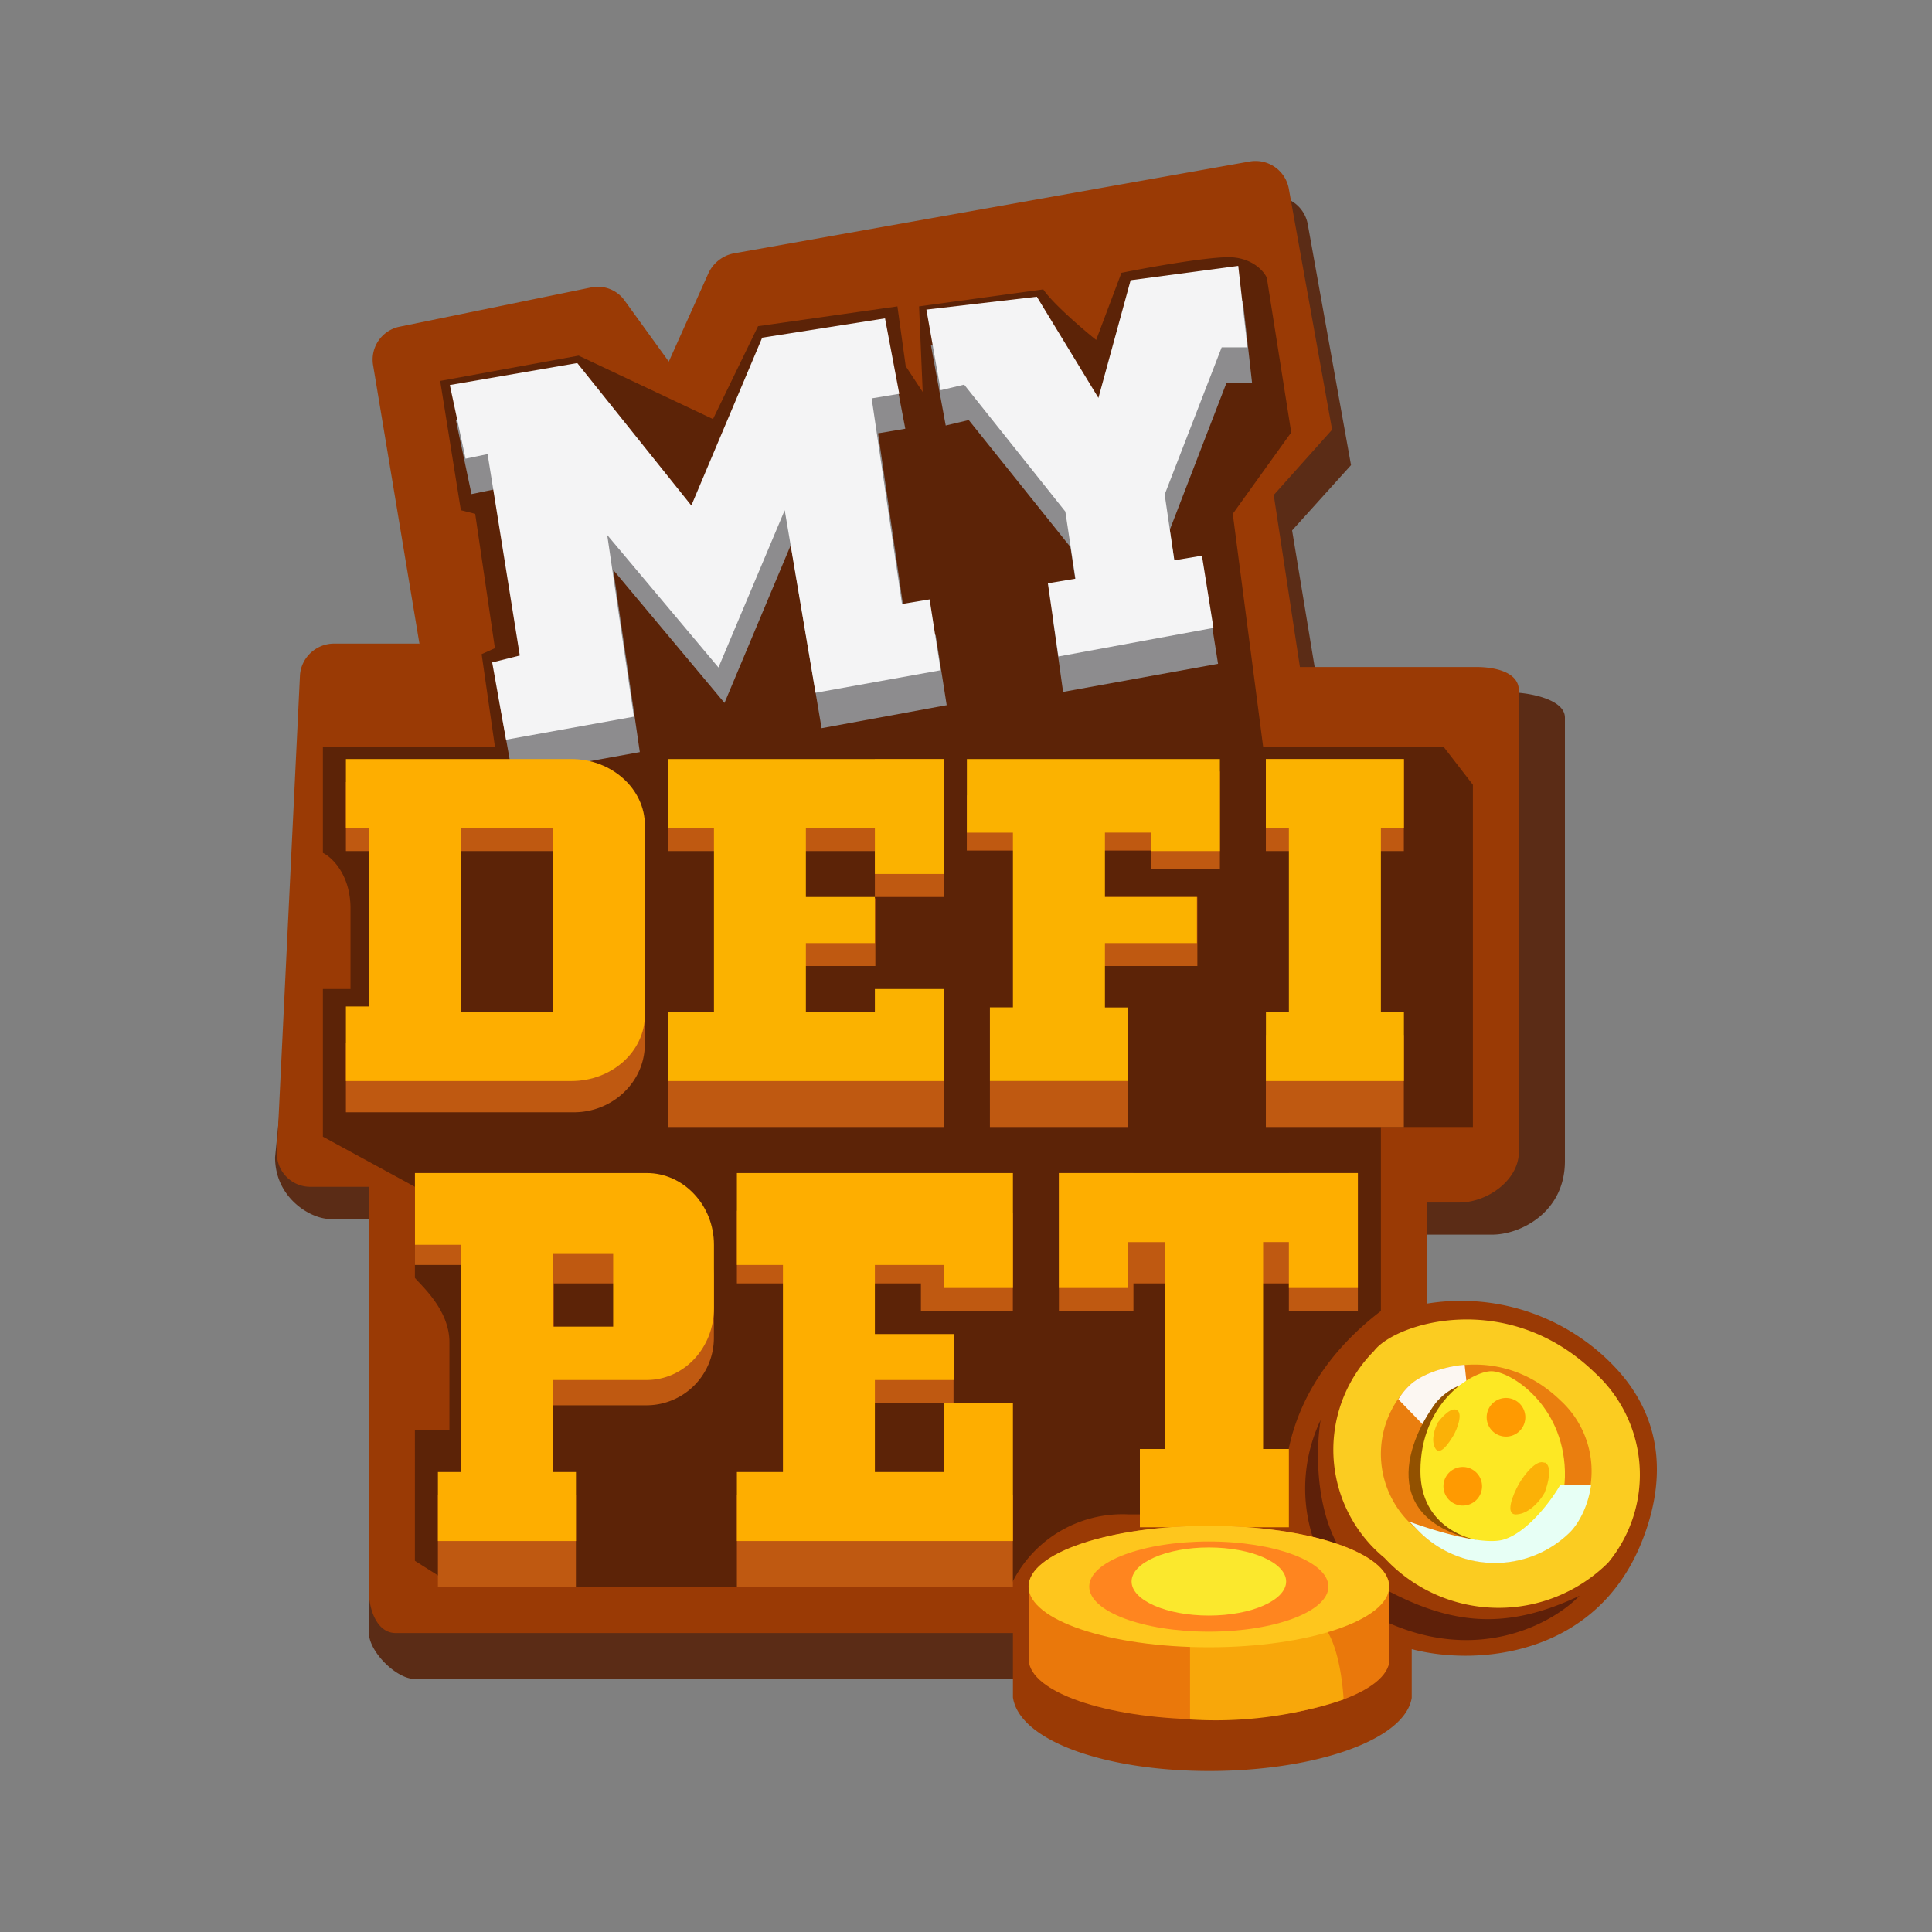 <svg xmlns="http://www.w3.org/2000/svg" width="24" height="24" fill="none" viewBox="0 0 24 24">
    <rect x="0" y="0" width="24" height="24" fill="#808080" stroke="none"/>
    <path fill="#5B2C16" d="m5.44 8.44-.571-3.468a.417.417 0 0 1 .325-.474l2.377-.486A.42.42 0 0 1 8 4.178l.543.754.491-1.097a.42.42 0 0 1 .309-.246l6.417-1.143a.42.42 0 0 1 .486.343l.537 2.989-.732.811.332 2.011h2.365c.229 0 .692.08.692.315v5.508c0 .64-.555.914-.903.914H17.53c0 2.84-1.057 4.732-1.057 4.903v.069c-.08.531.097.754-1.2.754-1.291 0-2.263.617-2.343.08l-.103.097-.017-.383H5.154c-.234 0-.571-.343-.571-.571v-5.143h-.48c-.246 0-.686-.263-.686-.766l.549-5.542a.42.42 0 0 1 .423-.4h1.057z"/>
    <path fill="#9A3A05" d="m5.211 8-.577-3.468a.417.417 0 0 1 .332-.474l2.371-.486a.41.41 0 0 1 .429.171l.542.749.492-1.097a.44.44 0 0 1 .308-.246l6.417-1.143a.42.42 0 0 1 .486.343l.537 2.989-.725.811.325 2.137h2.195c.228 0 .525.063.525.292v5.73c0 .35-.388.63-.743.63h-.4v1.256a2.63 2.63 0 0 1 2.263.715c.794.771.64 1.663.406 2.245-.572 1.429-2.057 1.543-2.857 1.332v.605c-.086.532-1.223.909-2.514.909-1.297 0-2.36-.377-2.44-.914v-.8H4.914c-.228 0-.331-.286-.331-.515v-5.028h-.72a.415.415 0 0 1-.423-.434l.286-5.914c.011-.223.2-.4.423-.4h1.057z"/>
    <path fill="#FBCC21" d="M17.2 19.354a1.74 1.74 0 0 1-.132-2.571c.269-.354 1.663-.777 2.743.269a1.713 1.713 0 0 1 .166 2.36 1.93 1.93 0 0 1-2.777-.058"/>
    <path fill="#EA7E0F" d="M17.594 18.989a1.197 1.197 0 0 1-.091-1.772c.223-.228 1.142-.537 1.885.183a1.19 1.19 0 0 1 .114 1.629 1.33 1.33 0 0 1-1.908-.04"/>
    <path fill="#FCF7F2" d="m17.371 17.383.349.36.52-.366-.046-.423c-.326.029-.588.155-.691.263a.8.8 0 0 0-.132.166"/>
    <path fill="#925100" d="M18.594 19.177c-1.514-.188-1.137-1.24-.76-1.748.217-.263.777-.555 1.32.417.543.977-.148 1.291-.56 1.331"/>
    <path fill="#FDE824" d="M17.645 18.274c0 .692.6.88.903.886.229.006.914-.057.892-.886-.024-.828-.675-1.24-.915-1.24-.228 0-.88.378-.88 1.24"/>
    <path fill="#FBB107" d="M19.188 18.172c-.103-.052-.257.154-.32.262-.074.132-.183.395-.023.378.16-.012.297-.183.343-.27.04-.102.103-.33 0-.376zm-1.085-.652c.068.046 0 .229-.046.309-.057.097-.172.268-.229.16-.057-.103 0-.257.035-.32.051-.069.171-.2.24-.149"/>
    <path fill="#5E2009" d="M17.074 19.669c-.732-.412-.749-1.526-.669-2.029a1.985 1.985 0 0 0 .44 2.303c1.315.834 2.4.268 2.777-.12-.942.446-1.64.366-2.548-.154"/>
    <path fill="#E7FFF5" d="m17.508 18.903.086.086a1.33 1.33 0 0 0 1.914.04c.114-.12.223-.332.257-.583h-.383c-.114.2-.423.611-.725.685-.258.058-.8-.102-1.149-.228"/>
    <path fill="#5C2307" d="M4.011 10.595v-1.32h2.137l-.165-1.149.165-.074-.245-1.669-.178-.045-.257-1.606 1.72-.314 1.669.788.56-1.154 1.731-.246.103.743.211.32-.045-1.063 1.543-.211c.114.171.485.491.657.628l.314-.834c.314-.063 1.006-.188 1.314-.194.297-.006.457.171.492.257l.303 1.92-.726 1.011.377 2.892h2.24l.366.474V14h-1.143v2.286c-1.24.948-1.252 2.108-1.16 2.526h-1.977a1.53 1.53 0 0 0-1.469.902h-6.88l-.514-.325V17.76h.429v-1.086c0-.4-.343-.697-.429-.8v-1.131l-1.143-.623v-1.834h.343v-1c0-.423-.234-.64-.343-.691"/>
    <path fill="#8D8C8E" d="m7.246 4.943-1.583.275.194.92.28-.058.4 2.503-.343.08.172.966 1.582-.286-.33-2.263L9 8.732l.823-1.96.383 2.274 1.554-.286-.137-.874-.343.057-.372-2.56.338-.057-.178-.931-1.52.234-.88 2.086z"/>
    <path fill="#F4F4F5" d="m7.171 4.51-1.583.273.195.915.274-.057.4 2.502-.343.086.172.96 1.588-.286-.331-2.257 1.382 1.646.823-1.954.383 2.268 1.554-.28-.137-.88-.343.057-.377-2.554.343-.057-.177-.937-1.526.24-.88 2.085z"/>
    <path fill="#8D8C8E" d="m11.748 5.286-.183-.994 1.372-.166.771 1.257.395-1.457 1.337-.183.114 1.018h-.32l-.703 1.822.12.817.337-.057.143.903-1.925.349-.126-.903.343-.057-.126-.84-1.263-1.577z"/>
    <path fill="#F4F4F5" d="m11.685 4.846-.177-1 1.372-.16.765 1.257.4-1.462 1.337-.178.114 1.012h-.32l-.708 1.828.12.817.343-.057.143.897-1.926.355-.131-.909.343-.057-.126-.834-1.257-1.577-.286.068z"/>
    <path fill="#BF5911" fill-rule="evenodd" d="M10.868 9.429h.857v1.714h-.857v-.571H8.297V9.88h.148v-.25h2.423zm-6.285.149H7.13c.486 0 .88.377.88.845v2.549c0 .468-.4.845-.88.845H4.297v-.857h.286v-2.388h-.286v-.857h.286zm1.142.994h1.143v2.331H5.725zm2.572 2.286h3.428V14H8.297zm2.577-1.698h-1.92V12h1.92zm6.565-1.731h-1.714v1.143h1.714zm0 3.428h-1.714V14h1.714zm-3.142-3.274h.857v1.212h-.857v-.229H12.01V9.88h2.286zm-.286 3.846h-1.714V14h1.714zm-.954-2.286h1.817V12h-1.817zm.097 3.429h.925v.485h1.932v-.485h.857v1.714h-.857v-.343H14.08v.343h-.926zm-3.394.457h.982v.011h1.555v.029h.285v1.217H11.44v-.343h-.698v.777h1.103v.709h-1.103v1.143h1.84v1.142H9.154v-1.142h.606v-2.629h-.606v-.903h.606zm-3.297-.457H5.154v1.142h.583v2.858H5.44v1.142h1.714v-1.142H6.73v-1.115h1.31a.837.837 0 0 0 .828-.845v-.743a.84.84 0 0 0-.828-.84H6.725v-.303h-.262zM7.8 15.943h-.92v.903h.92z" clip-rule="evenodd"/>
    <path fill="#FEAE00" fill-rule="evenodd" d="M4.297 9.429h2.8c.503 0 .914.371.914.823v2.354c0 .457-.411.823-.914.823h-2.8v-.926h.286v-2.217h-.286zm1.428.857h1.143v2.286H5.725z" clip-rule="evenodd"/>
    <path fill="#FBB200" d="M8.297 9.429h3.429v1.428h-.858v-.57h-.857v.856h.857v.572h-.857v.857h.857v-.286h.858v1.143H8.297v-.857h.572v-2.286h-.572zm9.143 0h-1.715v.857h.286v2.286h-.285v.857h1.714v-.857h-.286v-2.286h.286zm-2.286 0v1.143h-.857v-.229h-.571v.8h1.142v.572h-1.142v.8h.285v.914h-1.714v-.915h.286v-2.17h-.572v-.915z"/>
    <path fill="#FEAE00" d="M9.154 14.572h3.429V16h-.857v-.286h-.858v.858h.983v.571h-.983v1.143h.858v-.857h.857v1.714H9.154v-.857h.572v-2.572h-.572zm4 1.428v-1.428h3.714V16h-.857v-.571h-.32V18h.32v.972H14.16V18h.308v-2.57h-.457V16z"/>
    <path fill="#FEAE00" fill-rule="evenodd" d="M5.155 14.572h2.88c.457 0 .834.4.834.891v.789c0 .491-.372.891-.835.891H6.87v1.143h.285v.857H5.44v-.857h.286v-2.823h-.571zm1.714 1.005h.748v.903H6.87z" clip-rule="evenodd"/>
    <path fill="#EA780B" d="M17.257 20.657c-.075.395-1.046.703-2.24.703-1.189 0-2.16-.308-2.234-.703v-.977c.045-.4 1.028-.726 2.234-.726 1.228 0 2.223.332 2.24.743z"/>
    <path fill="#F8A70A" d="M16.697 21.109a5 5 0 0 1-1.914.251v-.988c.457-.16 1.445-.418 1.65-.183.172.194.24.628.258.92z"/>
    <path fill="#FEC61D" d="M15.017 20.463c1.237 0 2.24-.338 2.24-.754 0-.417-1.003-.755-2.24-.755s-2.24.338-2.24.755c0 .416 1.003.754 2.24.754"/>
    <path fill="#FF851F" d="M15.017 20.269c.82 0 1.485-.251 1.485-.56s-.665-.56-1.485-.56-1.486.25-1.486.56c0 .309.665.56 1.486.56"/>
    <path fill="#FBE82D" d="M15.017 20.069c.53 0 .96-.19.96-.423 0-.234-.43-.423-.96-.423s-.96.19-.96.423.43.423.96.423"/>
    <path fill="#FF9A01" d="M18.17 18.703a.24.24 0 1 0 .001-.48.24.24 0 0 0 0 .48m.537-.857a.24.24 0 1 0 0-.48.24.24 0 0 0 0 .48"/>
</svg>
